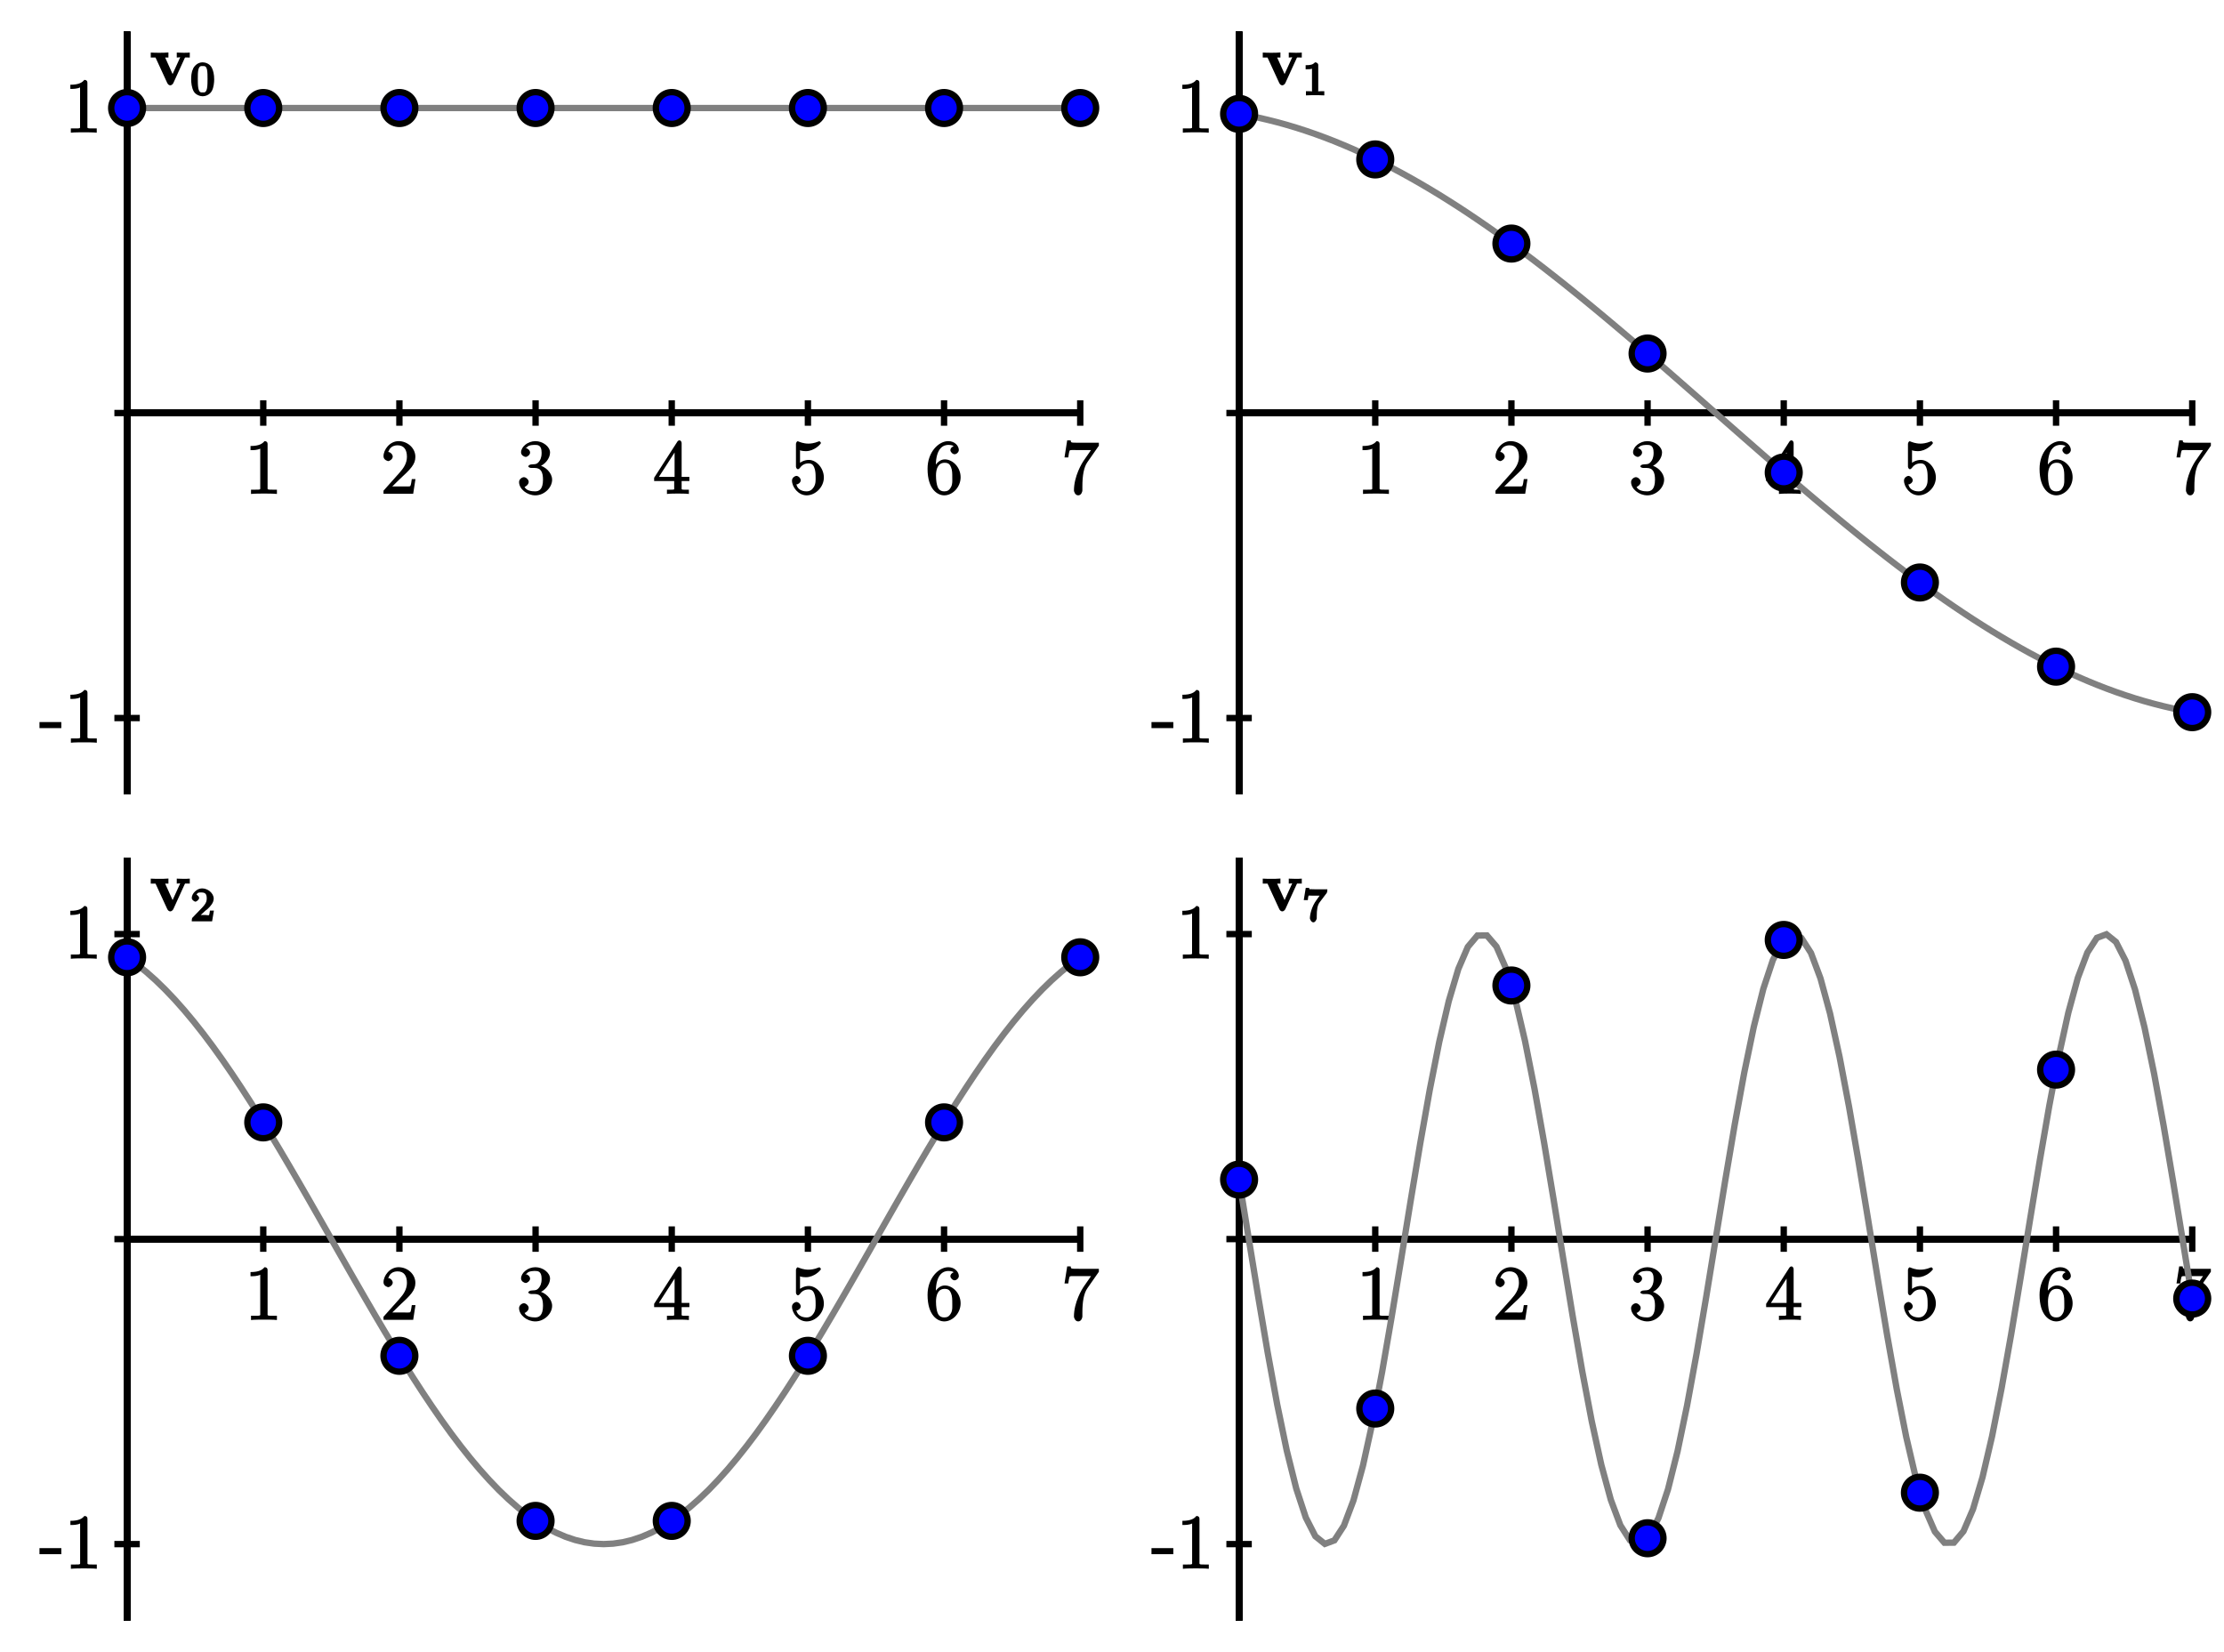 <?xml version="1.0" encoding="UTF-8"?>
<svg xmlns="http://www.w3.org/2000/svg" xmlns:xlink="http://www.w3.org/1999/xlink" width="350pt" height="260pt" viewBox="0 0 350 260" version="1.1">
<defs>
<g>
<symbol overflow="visible" id="glyph0-0">
<path style="stroke:none;" d=""/>
</symbol>
<symbol overflow="visible" id="glyph0-1">
<path style="stroke:none;" d="M 3.609 -7.844 C 3.609 -8.109 3.453 -8.281 3.125 -8.281 C 2.812 -7.906 2.328 -7.516 0.922 -7.516 L 0.922 -6.859 C 1.375 -6.859 1.969 -6.859 2.453 -7.094 L 2.453 -1.062 C 2.453 -0.641 2.594 -0.641 1.531 -0.641 L 1 -0.641 L 1 0.031 C 1.484 -0.031 2.656 -0.031 3.047 -0.031 C 3.438 -0.031 4.594 -0.031 5.078 0.031 L 5.078 -0.641 L 4.547 -0.641 C 3.484 -0.641 3.609 -0.641 3.609 -1.062 Z M 3.609 -7.844 "/>
</symbol>
<symbol overflow="visible" id="glyph0-2">
<path style="stroke:none;" d="M 5.281 -2.312 L 4.875 -2.312 C 4.812 -1.953 4.766 -1.406 4.641 -1.219 C 4.562 -1.109 4 -1.156 3.641 -1.156 L 1.422 -1.156 L 1.531 -0.891 C 1.844 -1.156 2.578 -1.938 2.891 -2.219 C 4.719 -3.906 5.438 -4.625 5.438 -5.812 C 5.438 -7.203 4.188 -8.281 2.797 -8.281 C 1.406 -8.281 0.422 -6.938 0.422 -5.906 C 0.422 -5.297 1.109 -5.141 1.156 -5.141 C 1.406 -5.141 1.875 -5.469 1.875 -5.859 C 1.875 -6.188 1.484 -6.578 1.156 -6.578 C 1.047 -6.578 1.016 -6.578 1.219 -6.641 C 1.375 -7.219 1.859 -7.625 2.641 -7.625 C 3.656 -7.625 4.109 -6.922 4.109 -5.812 C 4.109 -4.797 3.578 -4.016 2.891 -3.25 L 0.422 -0.484 L 0.422 0 L 5.094 0 L 5.453 -2.312 Z M 5.281 -2.312 "/>
</symbol>
<symbol overflow="visible" id="glyph0-3">
<path style="stroke:none;" d="M 2.203 -4.609 C 2 -4.594 1.781 -4.422 1.781 -4.312 C 1.781 -4.203 2.016 -4.062 2.234 -4.062 L 2.781 -4.062 C 3.797 -4.062 4.094 -3.359 4.094 -2.203 C 4.094 -0.641 3.438 -0.375 2.859 -0.375 C 2.281 -0.375 1.453 -0.484 1.188 -1.094 C 1.328 -1.078 1.844 -1.438 1.844 -1.875 C 1.844 -2.219 1.422 -2.609 1.094 -2.609 C 0.797 -2.609 0.328 -2.297 0.328 -1.844 C 0.328 -0.766 1.562 0.25 2.891 0.25 C 4.312 0.25 5.531 -0.984 5.531 -2.203 C 5.531 -3.297 4.484 -4.312 3.344 -4.531 L 3.344 -4.219 C 4.375 -4.531 5.203 -5.547 5.203 -6.484 C 5.203 -7.422 4.062 -8.281 2.906 -8.281 C 1.703 -8.281 0.641 -7.391 0.641 -6.516 C 0.641 -6.031 1.188 -5.797 1.375 -5.797 C 1.625 -5.797 2.062 -6.125 2.062 -6.484 C 2.062 -6.859 1.625 -7.188 1.359 -7.188 C 1.281 -7.188 1.266 -7.188 1.531 -7.266 C 1.781 -7.734 2.812 -7.688 2.875 -7.688 C 3.266 -7.688 3.875 -7.656 3.875 -6.484 C 3.875 -6.25 3.891 -5.688 3.547 -5.172 C 3.188 -4.641 2.891 -4.656 2.562 -4.641 Z M 2.203 -4.609 "/>
</symbol>
<symbol overflow="visible" id="glyph0-4">
<path style="stroke:none;" d="M 4.484 -7.953 C 4.484 -8.188 4.328 -8.406 4.156 -8.406 C 4.062 -8.406 3.906 -8.359 3.812 -8.203 L 0.156 -2.516 L 0.156 -2 L 3.312 -2 L 3.312 -1.062 C 3.312 -0.609 3.453 -0.641 2.578 -0.641 L 2.172 -0.641 L 2.172 0.031 C 2.609 -0.031 3.562 -0.031 3.906 -0.031 C 4.234 -0.031 5.203 -0.031 5.625 0.031 L 5.625 -0.641 L 5.234 -0.641 C 4.375 -0.641 4.484 -0.609 4.484 -1.062 L 4.484 -2 L 5.703 -2 L 5.703 -2.656 L 4.484 -2.656 Z M 3.375 -7.016 L 3.375 -2.656 L 0.906 -2.656 L 3.641 -6.906 Z M 3.375 -7.016 "/>
</symbol>
<symbol overflow="visible" id="glyph0-5">
<path style="stroke:none;" d="M 1.531 -6.875 C 2.047 -6.703 2.469 -6.703 2.609 -6.703 C 3.953 -6.703 4.984 -7.844 4.984 -8 C 4.984 -8.047 4.797 -8.266 4.734 -8.266 C 4.703 -8.266 4.688 -8.266 4.578 -8.219 C 3.906 -7.938 3.328 -7.891 3.016 -7.891 C 2.219 -7.891 1.656 -8.141 1.422 -8.234 C 1.344 -8.266 1.312 -8.266 1.312 -8.266 C 1.219 -8.266 1.047 -8.047 1.047 -7.844 L 1.047 -4.281 C 1.047 -4.062 1.219 -3.859 1.359 -3.859 C 1.422 -3.859 1.531 -3.906 1.656 -4.047 C 1.984 -4.531 2.453 -4.781 3.047 -4.781 C 3.688 -4.781 3.828 -4.344 3.922 -4.141 C 4.125 -3.672 4.141 -3.078 4.141 -2.625 C 4.141 -2.172 4.188 -1.594 3.859 -1.062 C 3.594 -0.625 3.234 -0.375 2.719 -0.375 C 1.922 -0.375 1.297 -0.75 1.141 -1.391 C 0.984 -1.469 1.062 -1.453 1.109 -1.453 C 1.312 -1.453 1.797 -1.719 1.797 -2.125 C 1.797 -2.453 1.422 -2.812 1.109 -2.812 C 0.906 -2.812 0.422 -2.547 0.422 -2.078 C 0.422 -1.062 1.406 0.25 2.734 0.25 C 4.094 0.25 5.438 -1.031 5.438 -2.562 C 5.438 -3.984 4.312 -5.328 3.062 -5.328 C 2.375 -5.328 1.734 -4.984 1.422 -4.641 L 1.688 -4.531 L 1.688 -6.812 Z M 1.531 -6.875 "/>
</symbol>
<symbol overflow="visible" id="glyph0-6">
<path style="stroke:none;" d="M 1.625 -4.312 C 1.625 -7.359 2.953 -7.688 3.594 -7.688 C 4.031 -7.688 4.344 -7.594 4.406 -7.5 C 4.547 -7.5 3.922 -7.344 3.922 -6.859 C 3.922 -6.594 4.266 -6.219 4.578 -6.219 C 4.891 -6.219 5.25 -6.547 5.25 -6.891 C 5.25 -7.516 4.625 -8.281 3.594 -8.281 C 2.078 -8.281 0.328 -6.578 0.328 -3.938 C 0.328 -0.641 1.938 0.25 2.953 0.25 C 4.266 0.25 5.531 -1.031 5.531 -2.594 C 5.531 -4.188 4.266 -5.406 3.062 -5.406 C 1.984 -5.406 1.422 -4.328 1.312 -4 L 1.625 -4 Z M 2.953 -0.375 C 2.203 -0.375 1.984 -0.891 1.891 -1.141 C 1.781 -1.453 1.656 -2.047 1.656 -2.875 C 1.656 -3.828 1.938 -4.875 3.016 -4.875 C 3.672 -4.875 3.859 -4.578 4.031 -4.156 C 4.219 -3.719 4.219 -3.125 4.219 -2.609 C 4.219 -1.984 4.266 -1.562 4.047 -1.109 C 3.75 -0.531 3.438 -0.375 2.953 -0.375 Z M 2.953 -0.375 "/>
</symbol>
<symbol overflow="visible" id="glyph0-7">
<path style="stroke:none;" d="M 5.859 -7.594 L 5.859 -8.031 L 2.812 -8.031 C 1.359 -8.031 1.484 -8.031 1.422 -8.406 L 0.875 -8.406 L 0.453 -5.719 L 1.047 -5.719 C 1.109 -6.078 1.156 -6.703 1.312 -6.844 C 1.422 -6.906 2.203 -6.875 2.375 -6.875 L 4.625 -6.875 L 3.531 -5.297 C 3.203 -4.844 1.938 -2.766 1.938 -0.5 C 1.938 -0.375 2.109 0.25 2.609 0.25 C 3.109 0.25 3.266 -0.359 3.266 -0.516 L 3.266 -1.109 C 3.266 -2.906 3.5 -4.188 4.062 -4.984 L 5.859 -7.562 Z M 5.859 -7.594 "/>
</symbol>
<symbol overflow="visible" id="glyph0-8">
<path style="stroke:none;" d="M 3.406 -2.406 L 3.406 -3.219 L -0.031 -3.219 L -0.031 -2.266 L 3.406 -2.266 Z M 3.406 -2.406 "/>
</symbol>
<symbol overflow="visible" id="glyph1-0">
<path style="stroke:none;" d=""/>
</symbol>
<symbol overflow="visible" id="glyph1-1">
<path style="stroke:none;" d="M 5.469 -4.234 C 5.547 -4.391 5.469 -4.328 6.266 -4.328 L 6.266 -5.109 C 5.75 -5.078 5.734 -5.078 5.297 -5.078 C 5 -5.078 4.984 -5.078 4.219 -5.109 L 4.219 -4.328 C 4.656 -4.328 4.75 -4.422 4.75 -4.344 C 4.75 -4.344 4.797 -4.438 4.844 -4.547 L 3.562 -1.734 L 2.391 -4.328 L 2.906 -4.328 L 2.906 -5.125 C 2.531 -5.078 1.766 -5.078 1.484 -5.078 C 1.172 -5.078 0.547 -5.078 0.125 -5.109 L 0.125 -4.328 L 0.875 -4.328 L 2.703 -0.359 C 2.797 -0.156 2.953 0.047 3.203 0.047 C 3.375 0.047 3.594 -0.125 3.688 -0.328 Z M 5.469 -4.234 "/>
</symbol>
<symbol overflow="visible" id="glyph2-0">
<path style="stroke:none;" d=""/>
</symbol>
<symbol overflow="visible" id="glyph2-1">
<path style="stroke:none;" d="M 3.719 -2.5 C 3.719 -3.266 3.578 -3.875 3.344 -4.344 C 3.031 -4.969 2.312 -5.188 1.906 -5.188 C 1 -5.188 0.531 -4.453 0.422 -4.25 L 0.375 -4.109 C 0.109 -3.594 0.094 -2.875 0.094 -2.5 C 0.094 -2.031 0.172 -1.156 0.516 -0.578 C 0.844 -0.047 1.531 0.156 1.906 0.156 C 2.25 0.156 3.016 -0.016 3.375 -0.734 C 3.641 -1.25 3.719 -2.031 3.719 -2.5 Z M 1.906 -0.453 C 1.656 -0.453 1.375 -0.375 1.219 -1.125 C 1.141 -1.531 1.141 -2.219 1.141 -2.578 C 1.141 -3.078 1.141 -3.594 1.219 -3.984 C 1.375 -4.719 1.734 -4.594 1.906 -4.594 C 2.156 -4.594 2.453 -4.672 2.594 -4.016 C 2.672 -3.609 2.672 -3.078 2.672 -2.578 C 2.672 -2.156 2.672 -1.516 2.594 -1.109 C 2.438 -0.359 2.141 -0.453 1.906 -0.453 Z M 1.906 -0.453 "/>
</symbol>
<symbol overflow="visible" id="glyph2-2">
<path style="stroke:none;" d="M 2.469 -4.797 C 2.469 -4.984 2.25 -5.188 1.969 -5.188 C 1.609 -4.844 1.375 -4.734 0.484 -4.734 L 0.484 -4.094 C 0.891 -4.094 1.281 -4.094 1.484 -4.188 L 1.484 -0.797 C 1.484 -0.531 1.672 -0.641 0.984 -0.641 L 0.531 -0.641 L 0.531 0.016 C 1.031 -0.016 1.656 -0.016 1.969 -0.016 C 2.297 -0.016 2.922 -0.016 3.422 0.016 L 3.422 -0.641 L 2.969 -0.641 C 2.281 -0.641 2.469 -0.531 2.469 -0.797 Z M 2.469 -4.797 "/>
</symbol>
<symbol overflow="visible" id="glyph2-3">
<path style="stroke:none;" d="M 2.172 -1.531 C 2.281 -1.641 2.578 -1.875 2.703 -1.969 C 3.141 -2.391 3.641 -2.922 3.641 -3.578 C 3.641 -4.438 2.719 -5.188 1.812 -5.188 C 0.953 -5.188 0.188 -4.344 0.188 -3.688 C 0.188 -3.344 0.656 -3.094 0.766 -3.094 C 0.922 -3.094 1.344 -3.406 1.344 -3.672 C 1.344 -4.047 0.781 -4.25 0.969 -4.25 C 1.109 -4.578 1.391 -4.547 1.734 -4.547 C 2.406 -4.547 2.547 -4.188 2.547 -3.578 C 2.547 -2.828 2.078 -2.422 1.234 -1.547 L 0.328 -0.609 C 0.234 -0.531 0.188 -0.375 0.188 0 L 3.391 0 L 3.672 -1.688 L 3.047 -1.688 C 2.984 -1.344 2.984 -1.125 2.906 -0.984 C 2.859 -0.922 2.453 -1 2.344 -1 L 1.062 -1 L 1.203 -0.641 Z M 2.172 -1.531 "/>
</symbol>
<symbol overflow="visible" id="glyph2-4">
<path style="stroke:none;" d="M 3.781 -4.438 C 3.844 -4.531 3.906 -4.688 3.906 -5.047 L 1.875 -5.047 C 1.703 -5.047 1.484 -5.047 1.297 -5.062 C 0.922 -5.094 1.109 -4.953 1.047 -5.266 L 0.5 -5.266 L 0.188 -3.344 L 0.828 -3.344 C 0.859 -3.656 0.875 -4.016 1.016 -4.078 C 0.922 -4.047 1.469 -4.047 1.562 -4.047 L 2.688 -4.047 L 2.219 -3.391 C 1.391 -2.297 1.156 -1.016 1.156 -0.453 C 1.156 -0.375 1.359 0.156 1.703 0.156 C 2.031 0.156 2.234 -0.375 2.234 -0.469 L 2.234 -0.812 C 2.234 -1.844 2.344 -2.547 2.703 -3.016 Z M 3.781 -4.438 "/>
</symbol>
</g>
</defs>
<g id="surface1">
<path style="fill:none;stroke-width:10;stroke-linecap:butt;stroke-linejoin:miter;stroke:rgb(0%,0%,0%);stroke-opacity:1;stroke-miterlimit:10;" d="M 200 1950 L 1700 1950 M 200 1350 L 200 2550 " transform="matrix(0.1,0,0,-0.1,0,260)"/>
<path style="fill:none;stroke-width:10;stroke-linecap:butt;stroke-linejoin:miter;stroke:rgb(0%,0%,0%);stroke-opacity:1;stroke-miterlimit:10;" d="M 200 1950 L 1700 1950 M 200 1350 L 200 2550 M 200 1930 L 200 1970 " transform="matrix(0.1,0,0,-0.1,0,260)"/>
<path style="fill:none;stroke-width:10;stroke-linecap:butt;stroke-linejoin:miter;stroke:rgb(0%,0%,0%);stroke-opacity:1;stroke-miterlimit:10;" d="M 200 1950 L 1700 1950 M 200 1350 L 200 2550 M 414.297 1930 L 414.297 1970 " transform="matrix(0.1,0,0,-0.1,0,260)"/>
<path style="fill:none;stroke-width:10;stroke-linecap:butt;stroke-linejoin:miter;stroke:rgb(0%,0%,0%);stroke-opacity:1;stroke-miterlimit:10;" d="M 200 1950 L 1700 1950 M 200 1350 L 200 2550 M 628.555 1930 L 628.555 1970 " transform="matrix(0.1,0,0,-0.1,0,260)"/>
<path style="fill:none;stroke-width:10;stroke-linecap:butt;stroke-linejoin:miter;stroke:rgb(0%,0%,0%);stroke-opacity:1;stroke-miterlimit:10;" d="M 200 1950 L 1700 1950 M 200 1350 L 200 2550 M 842.852 1930 L 842.852 1970 " transform="matrix(0.1,0,0,-0.1,0,260)"/>
<path style="fill:none;stroke-width:10;stroke-linecap:butt;stroke-linejoin:miter;stroke:rgb(0%,0%,0%);stroke-opacity:1;stroke-miterlimit:10;" d="M 200 1950 L 1700 1950 M 200 1350 L 200 2550 M 1057.148 1930 L 1057.148 1970 " transform="matrix(0.1,0,0,-0.1,0,260)"/>
<path style="fill:none;stroke-width:10;stroke-linecap:butt;stroke-linejoin:miter;stroke:rgb(0%,0%,0%);stroke-opacity:1;stroke-miterlimit:10;" d="M 200 1950 L 1700 1950 M 200 1350 L 200 2550 M 1271.445 1930 L 1271.445 1970 " transform="matrix(0.1,0,0,-0.1,0,260)"/>
<path style="fill:none;stroke-width:10;stroke-linecap:butt;stroke-linejoin:miter;stroke:rgb(0%,0%,0%);stroke-opacity:1;stroke-miterlimit:10;" d="M 200 1950 L 1700 1950 M 200 1350 L 200 2550 M 1485.703 1930 L 1485.703 1970 " transform="matrix(0.1,0,0,-0.1,0,260)"/>
<path style="fill:none;stroke-width:10;stroke-linecap:butt;stroke-linejoin:miter;stroke:rgb(0%,0%,0%);stroke-opacity:1;stroke-miterlimit:10;" d="M 200 1950 L 1700 1950 M 200 1350 L 200 2550 M 1700 1930 L 1700 1970 " transform="matrix(0.1,0,0,-0.1,0,260)"/>
<path style="fill:none;stroke-width:10;stroke-linecap:butt;stroke-linejoin:miter;stroke:rgb(0%,0%,0%);stroke-opacity:1;stroke-miterlimit:10;" d="M 200 1950 L 1700 1950 M 200 1350 L 200 2550 M 180 1470 L 220 1470 " transform="matrix(0.1,0,0,-0.1,0,260)"/>
<path style="fill:none;stroke-width:10;stroke-linecap:butt;stroke-linejoin:miter;stroke:rgb(0%,0%,0%);stroke-opacity:1;stroke-miterlimit:10;" d="M 200 1950 L 1700 1950 M 200 1350 L 200 2550 M 180 1950 L 220 1950 " transform="matrix(0.1,0,0,-0.1,0,260)"/>
<path style="fill:none;stroke-width:10;stroke-linecap:butt;stroke-linejoin:miter;stroke:rgb(0%,0%,0%);stroke-opacity:1;stroke-miterlimit:10;" d="M 200 1950 L 1700 1950 M 200 1350 L 200 2550 M 180 2430 L 220 2430 " transform="matrix(0.1,0,0,-0.1,0,260)"/>
<g style="fill:rgb(0%,0%,0%);fill-opacity:1;">
  <use xlink:href="#glyph0-1" x="38.502" y="77.704"/>
</g>
<g style="fill:rgb(0%,0%,0%);fill-opacity:1;">
  <use xlink:href="#glyph0-2" x="59.931" y="77.704"/>
</g>
<g style="fill:rgb(0%,0%,0%);fill-opacity:1;">
  <use xlink:href="#glyph0-3" x="81.359" y="77.704"/>
</g>
<g style="fill:rgb(0%,0%,0%);fill-opacity:1;">
  <use xlink:href="#glyph0-4" x="102.788" y="77.704"/>
</g>
<g style="fill:rgb(0%,0%,0%);fill-opacity:1;">
  <use xlink:href="#glyph0-5" x="124.216" y="77.704"/>
</g>
<g style="fill:rgb(0%,0%,0%);fill-opacity:1;">
  <use xlink:href="#glyph0-6" x="145.645" y="77.704"/>
</g>
<g style="fill:rgb(0%,0%,0%);fill-opacity:1;">
  <use xlink:href="#glyph0-7" x="167.073" y="77.704"/>
</g>
<g style="fill:rgb(0%,0%,0%);fill-opacity:1;">
  <use xlink:href="#glyph0-8" x="6.245" y="116.852"/>
  <use xlink:href="#glyph0-1" x="10.157" y="116.852"/>
</g>
<g style="fill:rgb(0%,0%,0%);fill-opacity:1;">
  <use xlink:href="#glyph0-1" x="10.147" y="20.852"/>
</g>
<path style="fill:none;stroke-width:10;stroke-linecap:butt;stroke-linejoin:miter;stroke:rgb(50%,50%,50%);stroke-opacity:1;stroke-miterlimit:10;" d="M 200 2430 L 1700 2430 " transform="matrix(0.1,0,0,-0.1,0,260)"/>
<path style=" stroke:none;fill-rule:nonzero;fill:rgb(0%,0%,100%);fill-opacity:1;" d="M 22.5 17 C 22.5 15.617 21.383 14.5 20 14.5 C 18.617 14.5 17.5 15.617 17.5 17 C 17.5 18.383 18.617 19.5 20 19.5 C 21.383 19.5 22.5 18.383 22.5 17 "/>
<path style="fill:none;stroke-width:10;stroke-linecap:butt;stroke-linejoin:miter;stroke:rgb(0%,0%,0%);stroke-opacity:1;stroke-miterlimit:10;" d="M 225 2430 C 225 2443.828 213.828 2455 200 2455 C 186.172 2455 175 2443.828 175 2430 C 175 2416.172 186.172 2405 200 2405 C 213.828 2405 225 2416.172 225 2430 Z M 225 2430 " transform="matrix(0.1,0,0,-0.1,0,260)"/>
<path style=" stroke:none;fill-rule:nonzero;fill:rgb(0%,0%,100%);fill-opacity:1;" d="M 43.93 17 C 43.93 15.617 42.809 14.5 41.43 14.5 C 40.047 14.5 38.93 15.617 38.93 17 C 38.93 18.383 40.047 19.5 41.43 19.5 C 42.809 19.5 43.93 18.383 43.93 17 "/>
<path style="fill:none;stroke-width:10;stroke-linecap:butt;stroke-linejoin:miter;stroke:rgb(0%,0%,0%);stroke-opacity:1;stroke-miterlimit:10;" d="M 439.297 2430 C 439.297 2443.828 428.086 2455 414.297 2455 C 400.469 2455 389.297 2443.828 389.297 2430 C 389.297 2416.172 400.469 2405 414.297 2405 C 428.086 2405 439.297 2416.172 439.297 2430 Z M 439.297 2430 " transform="matrix(0.1,0,0,-0.1,0,260)"/>
<path style=" stroke:none;fill-rule:nonzero;fill:rgb(0%,0%,100%);fill-opacity:1;" d="M 65.355 17 C 65.355 15.617 64.238 14.5 62.855 14.5 C 61.477 14.5 60.355 15.617 60.355 17 C 60.355 18.383 61.477 19.5 62.855 19.5 C 64.238 19.5 65.355 18.383 65.355 17 "/>
<path style="fill:none;stroke-width:10;stroke-linecap:butt;stroke-linejoin:miter;stroke:rgb(0%,0%,0%);stroke-opacity:1;stroke-miterlimit:10;" d="M 653.555 2430 C 653.555 2443.828 642.383 2455 628.555 2455 C 614.766 2455 603.555 2443.828 603.555 2430 C 603.555 2416.172 614.766 2405 628.555 2405 C 642.383 2405 653.555 2416.172 653.555 2430 Z M 653.555 2430 " transform="matrix(0.1,0,0,-0.1,0,260)"/>
<path style=" stroke:none;fill-rule:nonzero;fill:rgb(0%,0%,100%);fill-opacity:1;" d="M 86.785 17 C 86.785 15.617 85.668 14.5 84.285 14.5 C 82.906 14.5 81.785 15.617 81.785 17 C 81.785 18.383 82.906 19.5 84.285 19.5 C 85.668 19.5 86.785 18.383 86.785 17 "/>
<path style="fill:none;stroke-width:10;stroke-linecap:butt;stroke-linejoin:miter;stroke:rgb(0%,0%,0%);stroke-opacity:1;stroke-miterlimit:10;" d="M 867.852 2430 C 867.852 2443.828 856.68 2455 842.852 2455 C 829.062 2455 817.852 2443.828 817.852 2430 C 817.852 2416.172 829.062 2405 842.852 2405 C 856.68 2405 867.852 2416.172 867.852 2430 Z M 867.852 2430 " transform="matrix(0.1,0,0,-0.1,0,260)"/>
<path style=" stroke:none;fill-rule:nonzero;fill:rgb(0%,0%,100%);fill-opacity:1;" d="M 108.215 17 C 108.215 15.617 107.094 14.5 105.715 14.5 C 104.336 14.5 103.215 15.617 103.215 17 C 103.215 18.383 104.336 19.5 105.715 19.5 C 107.094 19.5 108.215 18.383 108.215 17 "/>
<path style="fill:none;stroke-width:10;stroke-linecap:butt;stroke-linejoin:miter;stroke:rgb(0%,0%,0%);stroke-opacity:1;stroke-miterlimit:10;" d="M 1082.148 2430 C 1082.148 2443.828 1070.938 2455 1057.148 2455 C 1043.359 2455 1032.148 2443.828 1032.148 2430 C 1032.148 2416.172 1043.359 2405 1057.148 2405 C 1070.938 2405 1082.148 2416.172 1082.148 2430 Z M 1082.148 2430 " transform="matrix(0.1,0,0,-0.1,0,260)"/>
<path style=" stroke:none;fill-rule:nonzero;fill:rgb(0%,0%,100%);fill-opacity:1;" d="M 129.645 17 C 129.645 15.617 128.523 14.5 127.145 14.5 C 125.762 14.5 124.645 15.617 124.645 17 C 124.645 18.383 125.762 19.5 127.145 19.5 C 128.523 19.5 129.645 18.383 129.645 17 "/>
<path style="fill:none;stroke-width:10;stroke-linecap:butt;stroke-linejoin:miter;stroke:rgb(0%,0%,0%);stroke-opacity:1;stroke-miterlimit:10;" d="M 1296.445 2430 C 1296.445 2443.828 1285.234 2455 1271.445 2455 C 1257.617 2455 1246.445 2443.828 1246.445 2430 C 1246.445 2416.172 1257.617 2405 1271.445 2405 C 1285.234 2405 1296.445 2416.172 1296.445 2430 Z M 1296.445 2430 " transform="matrix(0.1,0,0,-0.1,0,260)"/>
<path style=" stroke:none;fill-rule:nonzero;fill:rgb(0%,0%,100%);fill-opacity:1;" d="M 151.07 17 C 151.07 15.617 149.953 14.5 148.57 14.5 C 147.191 14.5 146.07 15.617 146.07 17 C 146.07 18.383 147.191 19.5 148.57 19.5 C 149.953 19.5 151.07 18.383 151.07 17 "/>
<path style="fill:none;stroke-width:10;stroke-linecap:butt;stroke-linejoin:miter;stroke:rgb(0%,0%,0%);stroke-opacity:1;stroke-miterlimit:10;" d="M 1510.703 2430 C 1510.703 2443.828 1499.531 2455 1485.703 2455 C 1471.914 2455 1460.703 2443.828 1460.703 2430 C 1460.703 2416.172 1471.914 2405 1485.703 2405 C 1499.531 2405 1510.703 2416.172 1510.703 2430 Z M 1510.703 2430 " transform="matrix(0.1,0,0,-0.1,0,260)"/>
<path style=" stroke:none;fill-rule:nonzero;fill:rgb(0%,0%,100%);fill-opacity:1;" d="M 172.5 17 C 172.5 15.617 171.383 14.5 170 14.5 C 168.617 14.5 167.5 15.617 167.5 17 C 167.5 18.383 168.617 19.5 170 19.5 C 171.383 19.5 172.5 18.383 172.5 17 "/>
<path style="fill:none;stroke-width:10;stroke-linecap:butt;stroke-linejoin:miter;stroke:rgb(0%,0%,0%);stroke-opacity:1;stroke-miterlimit:10;" d="M 1725 2430 C 1725 2443.828 1713.828 2455 1700 2455 C 1686.172 2455 1675 2443.828 1675 2430 C 1675 2416.172 1686.172 2405 1700 2405 C 1713.828 2405 1725 2416.172 1725 2430 Z M 1725 2430 " transform="matrix(0.1,0,0,-0.1,0,260)"/>
<g style="fill:rgb(0%,0%,0%);fill-opacity:1;">
  <use xlink:href="#glyph1-1" x="23.6" y="13.382"/>
</g>
<g style="fill:rgb(0%,0%,0%);fill-opacity:1;">
  <use xlink:href="#glyph2-1" x="29.989" y="14.996"/>
</g>
<path style="fill:none;stroke-width:10;stroke-linecap:butt;stroke-linejoin:miter;stroke:rgb(0%,0%,0%);stroke-opacity:1;stroke-miterlimit:10;" d="M 1950 1950 L 3450 1950 M 1950 1350 L 1950 2550 " transform="matrix(0.1,0,0,-0.1,0,260)"/>
<path style="fill:none;stroke-width:10;stroke-linecap:butt;stroke-linejoin:miter;stroke:rgb(0%,0%,0%);stroke-opacity:1;stroke-miterlimit:10;" d="M 1950 1950 L 3450 1950 M 1950 1350 L 1950 2550 M 1950 1930 L 1950 1970 " transform="matrix(0.1,0,0,-0.1,0,260)"/>
<path style="fill:none;stroke-width:10;stroke-linecap:butt;stroke-linejoin:miter;stroke:rgb(0%,0%,0%);stroke-opacity:1;stroke-miterlimit:10;" d="M 1950 1950 L 3450 1950 M 1950 1350 L 1950 2550 M 2164.297 1930 L 2164.297 1970 " transform="matrix(0.1,0,0,-0.1,0,260)"/>
<path style="fill:none;stroke-width:10;stroke-linecap:butt;stroke-linejoin:miter;stroke:rgb(0%,0%,0%);stroke-opacity:1;stroke-miterlimit:10;" d="M 1950 1950 L 3450 1950 M 1950 1350 L 1950 2550 M 2378.555 1930 L 2378.555 1970 " transform="matrix(0.1,0,0,-0.1,0,260)"/>
<path style="fill:none;stroke-width:10;stroke-linecap:butt;stroke-linejoin:miter;stroke:rgb(0%,0%,0%);stroke-opacity:1;stroke-miterlimit:10;" d="M 1950 1950 L 3450 1950 M 1950 1350 L 1950 2550 M 2592.852 1930 L 2592.852 1970 " transform="matrix(0.1,0,0,-0.1,0,260)"/>
<path style="fill:none;stroke-width:10;stroke-linecap:butt;stroke-linejoin:miter;stroke:rgb(0%,0%,0%);stroke-opacity:1;stroke-miterlimit:10;" d="M 1950 1950 L 3450 1950 M 1950 1350 L 1950 2550 M 2807.148 1930 L 2807.148 1970 " transform="matrix(0.1,0,0,-0.1,0,260)"/>
<path style="fill:none;stroke-width:10;stroke-linecap:butt;stroke-linejoin:miter;stroke:rgb(0%,0%,0%);stroke-opacity:1;stroke-miterlimit:10;" d="M 1950 1950 L 3450 1950 M 1950 1350 L 1950 2550 M 3021.445 1930 L 3021.445 1970 " transform="matrix(0.1,0,0,-0.1,0,260)"/>
<path style="fill:none;stroke-width:10;stroke-linecap:butt;stroke-linejoin:miter;stroke:rgb(0%,0%,0%);stroke-opacity:1;stroke-miterlimit:10;" d="M 1950 1950 L 3450 1950 M 1950 1350 L 1950 2550 M 3235.703 1930 L 3235.703 1970 " transform="matrix(0.1,0,0,-0.1,0,260)"/>
<path style="fill:none;stroke-width:10;stroke-linecap:butt;stroke-linejoin:miter;stroke:rgb(0%,0%,0%);stroke-opacity:1;stroke-miterlimit:10;" d="M 1950 1950 L 3450 1950 M 1950 1350 L 1950 2550 M 3450 1930 L 3450 1970 " transform="matrix(0.1,0,0,-0.1,0,260)"/>
<path style="fill:none;stroke-width:10;stroke-linecap:butt;stroke-linejoin:miter;stroke:rgb(0%,0%,0%);stroke-opacity:1;stroke-miterlimit:10;" d="M 1950 1950 L 3450 1950 M 1950 1350 L 1950 2550 M 1930 1470 L 1970 1470 " transform="matrix(0.1,0,0,-0.1,0,260)"/>
<path style="fill:none;stroke-width:10;stroke-linecap:butt;stroke-linejoin:miter;stroke:rgb(0%,0%,0%);stroke-opacity:1;stroke-miterlimit:10;" d="M 1950 1950 L 3450 1950 M 1950 1350 L 1950 2550 M 1930 1950 L 1970 1950 " transform="matrix(0.1,0,0,-0.1,0,260)"/>
<path style="fill:none;stroke-width:10;stroke-linecap:butt;stroke-linejoin:miter;stroke:rgb(0%,0%,0%);stroke-opacity:1;stroke-miterlimit:10;" d="M 1950 1950 L 3450 1950 M 1950 1350 L 1950 2550 M 1930 2430 L 1970 2430 " transform="matrix(0.1,0,0,-0.1,0,260)"/>
<g style="fill:rgb(0%,0%,0%);fill-opacity:1;">
  <use xlink:href="#glyph0-1" x="213.502" y="77.704"/>
</g>
<g style="fill:rgb(0%,0%,0%);fill-opacity:1;">
  <use xlink:href="#glyph0-2" x="234.931" y="77.704"/>
</g>
<g style="fill:rgb(0%,0%,0%);fill-opacity:1;">
  <use xlink:href="#glyph0-3" x="256.359" y="77.704"/>
</g>
<g style="fill:rgb(0%,0%,0%);fill-opacity:1;">
  <use xlink:href="#glyph0-4" x="277.788" y="77.704"/>
</g>
<g style="fill:rgb(0%,0%,0%);fill-opacity:1;">
  <use xlink:href="#glyph0-5" x="299.216" y="77.704"/>
</g>
<g style="fill:rgb(0%,0%,0%);fill-opacity:1;">
  <use xlink:href="#glyph0-6" x="320.645" y="77.704"/>
</g>
<g style="fill:rgb(0%,0%,0%);fill-opacity:1;">
  <use xlink:href="#glyph0-7" x="342.073" y="77.704"/>
</g>
<g style="fill:rgb(0%,0%,0%);fill-opacity:1;">
  <use xlink:href="#glyph0-8" x="181.245" y="116.852"/>
  <use xlink:href="#glyph0-1" x="185.157" y="116.852"/>
</g>
<g style="fill:rgb(0%,0%,0%);fill-opacity:1;">
  <use xlink:href="#glyph0-1" x="185.147" y="20.852"/>
</g>
<path style="fill:none;stroke-width:10;stroke-linecap:butt;stroke-linejoin:miter;stroke:rgb(50%,50%,50%);stroke-opacity:1;stroke-miterlimit:10;" d="M 1950 2420.781 L 1965 2418.008 L 1980 2414.922 L 1995 2411.445 L 2010 2407.656 L 2025 2403.516 L 2040 2399.023 L 2055 2394.18 L 2070 2389.023 L 2085 2383.516 L 2100 2377.695 L 2115 2371.523 L 2130 2365.078 L 2145 2358.281 L 2160 2351.172 L 2175 2343.789 L 2190 2336.094 L 2205 2328.125 L 2220 2319.844 L 2235 2311.289 L 2250 2302.461 L 2265 2293.398 L 2280 2284.023 L 2295 2274.453 L 2310 2264.609 L 2325 2254.492 L 2340 2244.219 L 2355 2233.672 L 2370 2222.891 L 2385 2211.953 L 2400 2200.781 L 2415 2189.453 L 2430 2177.93 L 2445 2166.211 L 2460 2154.375 L 2475 2142.344 L 2490 2130.195 L 2505 2117.891 L 2520 2105.469 L 2535 2092.93 L 2550 2080.273 L 2565 2067.539 L 2580 2054.727 L 2595 2041.797 L 2610 2028.828 L 2625 2015.781 L 2655 1989.531 L 2685 1963.203 L 2715 1936.797 L 2745 1910.469 L 2775 1884.219 L 2790 1871.172 L 2805 1858.203 L 2820 1845.273 L 2835 1832.461 L 2850 1819.727 L 2865 1807.07 L 2880 1794.531 L 2895 1782.109 L 2910 1769.805 L 2925 1757.656 L 2940 1745.625 L 2955 1733.789 L 2970 1722.07 L 2985 1710.547 L 3000 1699.219 L 3015 1688.047 L 3030 1677.109 L 3045 1666.328 L 3060 1655.781 L 3075 1645.508 L 3090 1635.391 L 3105 1625.547 L 3120 1615.977 L 3135 1606.602 L 3150 1597.539 L 3165 1588.711 L 3180 1580.156 L 3195 1571.875 L 3210 1563.906 L 3225 1556.211 L 3240 1548.828 L 3255 1541.719 L 3270 1534.922 L 3285 1528.477 L 3300 1522.305 L 3315 1516.484 L 3330 1510.977 L 3345 1505.82 L 3360 1500.977 L 3375 1496.484 L 3390 1492.344 L 3405 1488.555 L 3420 1485.078 L 3435 1481.992 L 3450 1479.219 " transform="matrix(0.1,0,0,-0.1,0,260)"/>
<path style=" stroke:none;fill-rule:nonzero;fill:rgb(0%,0%,100%);fill-opacity:1;" d="M 197.5 17.922 C 197.5 16.539 196.383 15.422 195 15.422 C 193.617 15.422 192.5 16.539 192.5 17.922 C 192.5 19.305 193.617 20.422 195 20.422 C 196.383 20.422 197.5 19.305 197.5 17.922 "/>
<path style="fill:none;stroke-width:10;stroke-linecap:butt;stroke-linejoin:miter;stroke:rgb(0%,0%,0%);stroke-opacity:1;stroke-miterlimit:10;" d="M 1975 2420.781 C 1975 2434.609 1963.828 2445.781 1950 2445.781 C 1936.172 2445.781 1925 2434.609 1925 2420.781 C 1925 2406.953 1936.172 2395.781 1950 2395.781 C 1963.828 2395.781 1975 2406.953 1975 2420.781 Z M 1975 2420.781 " transform="matrix(0.1,0,0,-0.1,0,260)"/>
<path style=" stroke:none;fill-rule:nonzero;fill:rgb(0%,0%,100%);fill-opacity:1;" d="M 218.93 25.09 C 218.93 23.711 217.809 22.59 216.43 22.59 C 215.047 22.59 213.93 23.711 213.93 25.09 C 213.93 26.469 215.047 27.59 216.43 27.59 C 217.809 27.59 218.93 26.469 218.93 25.09 "/>
<path style="fill:none;stroke-width:10;stroke-linecap:butt;stroke-linejoin:miter;stroke:rgb(0%,0%,0%);stroke-opacity:1;stroke-miterlimit:10;" d="M 2189.297 2349.102 C 2189.297 2362.891 2178.086 2374.102 2164.297 2374.102 C 2150.469 2374.102 2139.297 2362.891 2139.297 2349.102 C 2139.297 2335.312 2150.469 2324.102 2164.297 2324.102 C 2178.086 2324.102 2189.297 2335.312 2189.297 2349.102 Z M 2189.297 2349.102 " transform="matrix(0.1,0,0,-0.1,0,260)"/>
<path style=" stroke:none;fill-rule:nonzero;fill:rgb(0%,0%,100%);fill-opacity:1;" d="M 240.355 38.332 C 240.355 36.953 239.238 35.832 237.855 35.832 C 236.477 35.832 235.355 36.953 235.355 38.332 C 235.355 39.715 236.477 40.832 237.855 40.832 C 239.238 40.832 240.355 39.715 240.355 38.332 "/>
<path style="fill:none;stroke-width:10;stroke-linecap:butt;stroke-linejoin:miter;stroke:rgb(0%,0%,0%);stroke-opacity:1;stroke-miterlimit:10;" d="M 2403.555 2216.68 C 2403.555 2230.469 2392.383 2241.68 2378.555 2241.68 C 2364.766 2241.68 2353.555 2230.469 2353.555 2216.68 C 2353.555 2202.852 2364.766 2191.68 2378.555 2191.68 C 2392.383 2191.68 2403.555 2202.852 2403.555 2216.68 Z M 2403.555 2216.68 " transform="matrix(0.1,0,0,-0.1,0,260)"/>
<path style=" stroke:none;fill-rule:nonzero;fill:rgb(0%,0%,100%);fill-opacity:1;" d="M 261.785 55.637 C 261.785 54.254 260.664 53.137 259.285 53.137 C 257.906 53.137 256.785 54.254 256.785 55.637 C 256.785 57.016 257.906 58.137 259.285 58.137 C 260.664 58.137 261.785 57.016 261.785 55.637 "/>
<path style="fill:none;stroke-width:10;stroke-linecap:butt;stroke-linejoin:miter;stroke:rgb(0%,0%,0%);stroke-opacity:1;stroke-miterlimit:10;" d="M 2617.852 2043.633 C 2617.852 2057.461 2606.641 2068.633 2592.852 2068.633 C 2579.062 2068.633 2567.852 2057.461 2567.852 2043.633 C 2567.852 2029.844 2579.062 2018.633 2592.852 2018.633 C 2606.641 2018.633 2617.852 2029.844 2617.852 2043.633 Z M 2617.852 2043.633 " transform="matrix(0.1,0,0,-0.1,0,260)"/>
<path style=" stroke:none;fill-rule:nonzero;fill:rgb(0%,0%,100%);fill-opacity:1;" d="M 283.215 74.363 C 283.215 72.984 282.094 71.863 280.715 71.863 C 279.336 71.863 278.215 72.984 278.215 74.363 C 278.215 75.746 279.336 76.863 280.715 76.863 C 282.094 76.863 283.215 75.746 283.215 74.363 "/>
<path style="fill:none;stroke-width:10;stroke-linecap:butt;stroke-linejoin:miter;stroke:rgb(0%,0%,0%);stroke-opacity:1;stroke-miterlimit:10;" d="M 2832.148 1856.367 C 2832.148 1870.156 2820.938 1881.367 2807.148 1881.367 C 2793.359 1881.367 2782.148 1870.156 2782.148 1856.367 C 2782.148 1842.539 2793.359 1831.367 2807.148 1831.367 C 2820.938 1831.367 2832.148 1842.539 2832.148 1856.367 Z M 2832.148 1856.367 " transform="matrix(0.1,0,0,-0.1,0,260)"/>
<path style=" stroke:none;fill-rule:nonzero;fill:rgb(0%,0%,100%);fill-opacity:1;" d="M 304.645 91.668 C 304.645 90.285 303.523 89.168 302.145 89.168 C 300.762 89.168 299.645 90.285 299.645 91.668 C 299.645 93.047 300.762 94.168 302.145 94.168 C 303.523 94.168 304.645 93.047 304.645 91.668 "/>
<path style="fill:none;stroke-width:10;stroke-linecap:butt;stroke-linejoin:miter;stroke:rgb(0%,0%,0%);stroke-opacity:1;stroke-miterlimit:10;" d="M 3046.445 1683.32 C 3046.445 1697.148 3035.234 1708.32 3021.445 1708.32 C 3007.617 1708.32 2996.445 1697.148 2996.445 1683.32 C 2996.445 1669.531 3007.617 1658.32 3021.445 1658.32 C 3035.234 1658.32 3046.445 1669.531 3046.445 1683.32 Z M 3046.445 1683.32 " transform="matrix(0.1,0,0,-0.1,0,260)"/>
<path style=" stroke:none;fill-rule:nonzero;fill:rgb(0%,0%,100%);fill-opacity:1;" d="M 326.07 104.91 C 326.07 103.531 324.953 102.41 323.57 102.41 C 322.191 102.41 321.07 103.531 321.07 104.91 C 321.07 106.289 322.191 107.41 323.57 107.41 C 324.953 107.41 326.07 106.289 326.07 104.91 "/>
<path style="fill:none;stroke-width:10;stroke-linecap:butt;stroke-linejoin:miter;stroke:rgb(0%,0%,0%);stroke-opacity:1;stroke-miterlimit:10;" d="M 3260.703 1550.898 C 3260.703 1564.688 3249.531 1575.898 3235.703 1575.898 C 3221.914 1575.898 3210.703 1564.688 3210.703 1550.898 C 3210.703 1537.109 3221.914 1525.898 3235.703 1525.898 C 3249.531 1525.898 3260.703 1537.109 3260.703 1550.898 Z M 3260.703 1550.898 " transform="matrix(0.1,0,0,-0.1,0,260)"/>
<path style=" stroke:none;fill-rule:nonzero;fill:rgb(0%,0%,100%);fill-opacity:1;" d="M 347.5 112.078 C 347.5 110.695 346.383 109.578 345 109.578 C 343.617 109.578 342.5 110.695 342.5 112.078 C 342.5 113.457 343.617 114.578 345 114.578 C 346.383 114.578 347.5 113.457 347.5 112.078 "/>
<path style="fill:none;stroke-width:10;stroke-linecap:butt;stroke-linejoin:miter;stroke:rgb(0%,0%,0%);stroke-opacity:1;stroke-miterlimit:10;" d="M 3475 1479.219 C 3475 1493.047 3463.828 1504.219 3450 1504.219 C 3436.172 1504.219 3425 1493.047 3425 1479.219 C 3425 1465.43 3436.172 1454.219 3450 1454.219 C 3463.828 1454.219 3475 1465.43 3475 1479.219 Z M 3475 1479.219 " transform="matrix(0.1,0,0,-0.1,0,260)"/>
<g style="fill:rgb(0%,0%,0%);fill-opacity:1;">
  <use xlink:href="#glyph1-1" x="198.6" y="13.382"/>
</g>
<g style="fill:rgb(0%,0%,0%);fill-opacity:1;">
  <use xlink:href="#glyph2-2" x="204.989" y="14.996"/>
</g>
<path style="fill:none;stroke-width:10;stroke-linecap:butt;stroke-linejoin:miter;stroke:rgb(0%,0%,0%);stroke-opacity:1;stroke-miterlimit:10;" d="M 200 650 L 1700 650 M 200 50 L 200 1250 " transform="matrix(0.1,0,0,-0.1,0,260)"/>
<path style="fill:none;stroke-width:10;stroke-linecap:butt;stroke-linejoin:miter;stroke:rgb(0%,0%,0%);stroke-opacity:1;stroke-miterlimit:10;" d="M 200 650 L 1700 650 M 200 50 L 200 1250 M 200 630 L 200 670 " transform="matrix(0.1,0,0,-0.1,0,260)"/>
<path style="fill:none;stroke-width:10;stroke-linecap:butt;stroke-linejoin:miter;stroke:rgb(0%,0%,0%);stroke-opacity:1;stroke-miterlimit:10;" d="M 200 650 L 1700 650 M 200 50 L 200 1250 M 414.297 630 L 414.297 670 " transform="matrix(0.1,0,0,-0.1,0,260)"/>
<path style="fill:none;stroke-width:10;stroke-linecap:butt;stroke-linejoin:miter;stroke:rgb(0%,0%,0%);stroke-opacity:1;stroke-miterlimit:10;" d="M 200 650 L 1700 650 M 200 50 L 200 1250 M 628.555 630 L 628.555 670 " transform="matrix(0.1,0,0,-0.1,0,260)"/>
<path style="fill:none;stroke-width:10;stroke-linecap:butt;stroke-linejoin:miter;stroke:rgb(0%,0%,0%);stroke-opacity:1;stroke-miterlimit:10;" d="M 200 650 L 1700 650 M 200 50 L 200 1250 M 842.852 630 L 842.852 670 " transform="matrix(0.1,0,0,-0.1,0,260)"/>
<path style="fill:none;stroke-width:10;stroke-linecap:butt;stroke-linejoin:miter;stroke:rgb(0%,0%,0%);stroke-opacity:1;stroke-miterlimit:10;" d="M 200 650 L 1700 650 M 200 50 L 200 1250 M 1057.148 630 L 1057.148 670 " transform="matrix(0.1,0,0,-0.1,0,260)"/>
<path style="fill:none;stroke-width:10;stroke-linecap:butt;stroke-linejoin:miter;stroke:rgb(0%,0%,0%);stroke-opacity:1;stroke-miterlimit:10;" d="M 200 650 L 1700 650 M 200 50 L 200 1250 M 1271.445 630 L 1271.445 670 " transform="matrix(0.1,0,0,-0.1,0,260)"/>
<path style="fill:none;stroke-width:10;stroke-linecap:butt;stroke-linejoin:miter;stroke:rgb(0%,0%,0%);stroke-opacity:1;stroke-miterlimit:10;" d="M 200 650 L 1700 650 M 200 50 L 200 1250 M 1485.703 630 L 1485.703 670 " transform="matrix(0.1,0,0,-0.1,0,260)"/>
<path style="fill:none;stroke-width:10;stroke-linecap:butt;stroke-linejoin:miter;stroke:rgb(0%,0%,0%);stroke-opacity:1;stroke-miterlimit:10;" d="M 200 650 L 1700 650 M 200 50 L 200 1250 M 1700 630 L 1700 670 " transform="matrix(0.1,0,0,-0.1,0,260)"/>
<path style="fill:none;stroke-width:10;stroke-linecap:butt;stroke-linejoin:miter;stroke:rgb(0%,0%,0%);stroke-opacity:1;stroke-miterlimit:10;" d="M 200 650 L 1700 650 M 200 50 L 200 1250 M 180 170 L 220 170 " transform="matrix(0.1,0,0,-0.1,0,260)"/>
<path style="fill:none;stroke-width:10;stroke-linecap:butt;stroke-linejoin:miter;stroke:rgb(0%,0%,0%);stroke-opacity:1;stroke-miterlimit:10;" d="M 200 650 L 1700 650 M 200 50 L 200 1250 M 180 650 L 220 650 " transform="matrix(0.1,0,0,-0.1,0,260)"/>
<path style="fill:none;stroke-width:10;stroke-linecap:butt;stroke-linejoin:miter;stroke:rgb(0%,0%,0%);stroke-opacity:1;stroke-miterlimit:10;" d="M 200 650 L 1700 650 M 200 50 L 200 1250 M 180 1130 L 220 1130 " transform="matrix(0.1,0,0,-0.1,0,260)"/>
<g style="fill:rgb(0%,0%,0%);fill-opacity:1;">
  <use xlink:href="#glyph0-1" x="38.502" y="207.704"/>
</g>
<g style="fill:rgb(0%,0%,0%);fill-opacity:1;">
  <use xlink:href="#glyph0-2" x="59.931" y="207.704"/>
</g>
<g style="fill:rgb(0%,0%,0%);fill-opacity:1;">
  <use xlink:href="#glyph0-3" x="81.359" y="207.704"/>
</g>
<g style="fill:rgb(0%,0%,0%);fill-opacity:1;">
  <use xlink:href="#glyph0-4" x="102.788" y="207.704"/>
</g>
<g style="fill:rgb(0%,0%,0%);fill-opacity:1;">
  <use xlink:href="#glyph0-5" x="124.216" y="207.704"/>
</g>
<g style="fill:rgb(0%,0%,0%);fill-opacity:1;">
  <use xlink:href="#glyph0-6" x="145.645" y="207.704"/>
</g>
<g style="fill:rgb(0%,0%,0%);fill-opacity:1;">
  <use xlink:href="#glyph0-7" x="167.073" y="207.704"/>
</g>
<g style="fill:rgb(0%,0%,0%);fill-opacity:1;">
  <use xlink:href="#glyph0-8" x="6.245" y="246.852"/>
  <use xlink:href="#glyph0-1" x="10.157" y="246.852"/>
</g>
<g style="fill:rgb(0%,0%,0%);fill-opacity:1;">
  <use xlink:href="#glyph0-1" x="10.147" y="150.852"/>
</g>
<path style="fill:none;stroke-width:10;stroke-linecap:butt;stroke-linejoin:miter;stroke:rgb(50%,50%,50%);stroke-opacity:1;stroke-miterlimit:10;" d="M 200 1093.477 L 215 1082.695 L 230 1070.625 L 245 1057.305 L 260 1042.695 L 275 1026.953 L 290 1010.039 L 305 992.07 L 320 973.047 L 335 953.047 L 350 932.148 L 365 910.352 L 380 887.812 L 395 864.57 L 410 840.625 L 425 816.133 L 440 791.133 L 455 765.703 L 470 739.922 L 485 713.906 L 500 687.656 L 515 661.328 L 530 634.922 L 545 608.594 L 560 582.383 L 575 556.367 L 590 530.625 L 605 505.273 L 620 480.312 L 635 455.898 L 650 432.07 L 665 408.906 L 680 386.484 L 695 364.805 L 710 344.023 L 725 324.18 L 740 305.312 L 755 287.461 L 770 270.742 L 785 255.117 L 800 240.742 L 815 227.578 L 830 215.703 L 845 205.117 L 860 195.898 L 875 188.008 L 890 181.562 L 905 176.523 L 920 172.891 L 935 170.742 L 950 170 L 965 170.742 L 980 172.891 L 995 176.523 L 1010 181.562 L 1025 188.008 L 1040 195.898 L 1055 205.117 L 1070 215.703 L 1085 227.578 L 1100 240.742 L 1115 255.117 L 1130 270.742 L 1145 287.461 L 1160 305.312 L 1175 324.18 L 1190 344.023 L 1205 364.805 L 1220 386.484 L 1235 408.906 L 1250 432.07 L 1265 455.898 L 1280 480.312 L 1295 505.273 L 1310 530.625 L 1325 556.367 L 1340 582.383 L 1355 608.594 L 1370 634.922 L 1385 661.328 L 1400 687.656 L 1415 713.906 L 1430 739.922 L 1445 765.703 L 1460 791.133 L 1475 816.133 L 1490 840.625 L 1505 864.57 L 1520 887.812 L 1535 910.352 L 1550 932.148 L 1565 953.047 L 1580 973.047 L 1595 992.07 L 1610 1010.039 L 1625 1026.953 L 1640 1042.695 L 1655 1057.305 L 1670 1070.625 L 1685 1082.695 L 1700 1093.477 " transform="matrix(0.1,0,0,-0.1,0,260)"/>
<path style=" stroke:none;fill-rule:nonzero;fill:rgb(0%,0%,100%);fill-opacity:1;" d="M 22.5 150.652 C 22.5 149.273 21.383 148.152 20 148.152 C 18.617 148.152 17.5 149.273 17.5 150.652 C 17.5 152.035 18.617 153.152 20 153.152 C 21.383 153.152 22.5 152.035 22.5 150.652 "/>
<path style="fill:none;stroke-width:10;stroke-linecap:butt;stroke-linejoin:miter;stroke:rgb(0%,0%,0%);stroke-opacity:1;stroke-miterlimit:10;" d="M 225 1093.477 C 225 1107.266 213.828 1118.477 200 1118.477 C 186.172 1118.477 175 1107.266 175 1093.477 C 175 1079.648 186.172 1068.477 200 1068.477 C 213.828 1068.477 225 1079.648 225 1093.477 Z M 225 1093.477 " transform="matrix(0.1,0,0,-0.1,0,260)"/>
<path style=" stroke:none;fill-rule:nonzero;fill:rgb(0%,0%,100%);fill-opacity:1;" d="M 43.93 176.633 C 43.93 175.25 42.809 174.133 41.43 174.133 C 40.047 174.133 38.93 175.25 38.93 176.633 C 38.93 178.012 40.047 179.133 41.43 179.133 C 42.809 179.133 43.93 178.012 43.93 176.633 "/>
<path style="fill:none;stroke-width:10;stroke-linecap:butt;stroke-linejoin:miter;stroke:rgb(0%,0%,0%);stroke-opacity:1;stroke-miterlimit:10;" d="M 439.297 833.672 C 439.297 847.5 428.086 858.672 414.297 858.672 C 400.469 858.672 389.297 847.5 389.297 833.672 C 389.297 819.883 400.469 808.672 414.297 808.672 C 428.086 808.672 439.297 819.883 439.297 833.672 Z M 439.297 833.672 " transform="matrix(0.1,0,0,-0.1,0,260)"/>
<path style=" stroke:none;fill-rule:nonzero;fill:rgb(0%,0%,100%);fill-opacity:1;" d="M 65.355 213.367 C 65.355 211.988 64.238 210.867 62.855 210.867 C 61.477 210.867 60.355 211.988 60.355 213.367 C 60.355 214.75 61.477 215.867 62.855 215.867 C 64.238 215.867 65.355 214.75 65.355 213.367 "/>
<path style="fill:none;stroke-width:10;stroke-linecap:butt;stroke-linejoin:miter;stroke:rgb(0%,0%,0%);stroke-opacity:1;stroke-miterlimit:10;" d="M 653.555 466.328 C 653.555 480.117 642.383 491.328 628.555 491.328 C 614.766 491.328 603.555 480.117 603.555 466.328 C 603.555 452.5 614.766 441.328 628.555 441.328 C 642.383 441.328 653.555 452.5 653.555 466.328 Z M 653.555 466.328 " transform="matrix(0.1,0,0,-0.1,0,260)"/>
<path style=" stroke:none;fill-rule:nonzero;fill:rgb(0%,0%,100%);fill-opacity:1;" d="M 86.785 239.348 C 86.785 237.965 85.668 236.848 84.285 236.848 C 82.906 236.848 81.785 237.965 81.785 239.348 C 81.785 240.727 82.906 241.848 84.285 241.848 C 85.668 241.848 86.785 240.727 86.785 239.348 "/>
<path style="fill:none;stroke-width:10;stroke-linecap:butt;stroke-linejoin:miter;stroke:rgb(0%,0%,0%);stroke-opacity:1;stroke-miterlimit:10;" d="M 867.852 206.523 C 867.852 220.352 856.68 231.523 842.852 231.523 C 829.062 231.523 817.852 220.352 817.852 206.523 C 817.852 192.734 829.062 181.523 842.852 181.523 C 856.68 181.523 867.852 192.734 867.852 206.523 Z M 867.852 206.523 " transform="matrix(0.1,0,0,-0.1,0,260)"/>
<path style=" stroke:none;fill-rule:nonzero;fill:rgb(0%,0%,100%);fill-opacity:1;" d="M 108.215 239.348 C 108.215 237.965 107.094 236.848 105.715 236.848 C 104.336 236.848 103.215 237.965 103.215 239.348 C 103.215 240.727 104.336 241.848 105.715 241.848 C 107.094 241.848 108.215 240.727 108.215 239.348 "/>
<path style="fill:none;stroke-width:10;stroke-linecap:butt;stroke-linejoin:miter;stroke:rgb(0%,0%,0%);stroke-opacity:1;stroke-miterlimit:10;" d="M 1082.148 206.523 C 1082.148 220.352 1070.938 231.523 1057.148 231.523 C 1043.359 231.523 1032.148 220.352 1032.148 206.523 C 1032.148 192.734 1043.359 181.523 1057.148 181.523 C 1070.938 181.523 1082.148 192.734 1082.148 206.523 Z M 1082.148 206.523 " transform="matrix(0.1,0,0,-0.1,0,260)"/>
<path style=" stroke:none;fill-rule:nonzero;fill:rgb(0%,0%,100%);fill-opacity:1;" d="M 129.645 213.367 C 129.645 211.988 128.523 210.867 127.145 210.867 C 125.762 210.867 124.645 211.988 124.645 213.367 C 124.645 214.75 125.762 215.867 127.145 215.867 C 128.523 215.867 129.645 214.75 129.645 213.367 "/>
<path style="fill:none;stroke-width:10;stroke-linecap:butt;stroke-linejoin:miter;stroke:rgb(0%,0%,0%);stroke-opacity:1;stroke-miterlimit:10;" d="M 1296.445 466.328 C 1296.445 480.117 1285.234 491.328 1271.445 491.328 C 1257.617 491.328 1246.445 480.117 1246.445 466.328 C 1246.445 452.5 1257.617 441.328 1271.445 441.328 C 1285.234 441.328 1296.445 452.5 1296.445 466.328 Z M 1296.445 466.328 " transform="matrix(0.1,0,0,-0.1,0,260)"/>
<path style=" stroke:none;fill-rule:nonzero;fill:rgb(0%,0%,100%);fill-opacity:1;" d="M 151.07 176.633 C 151.07 175.25 149.953 174.133 148.57 174.133 C 147.191 174.133 146.07 175.25 146.07 176.633 C 146.07 178.012 147.191 179.133 148.57 179.133 C 149.953 179.133 151.07 178.012 151.07 176.633 "/>
<path style="fill:none;stroke-width:10;stroke-linecap:butt;stroke-linejoin:miter;stroke:rgb(0%,0%,0%);stroke-opacity:1;stroke-miterlimit:10;" d="M 1510.703 833.672 C 1510.703 847.5 1499.531 858.672 1485.703 858.672 C 1471.914 858.672 1460.703 847.5 1460.703 833.672 C 1460.703 819.883 1471.914 808.672 1485.703 808.672 C 1499.531 808.672 1510.703 819.883 1510.703 833.672 Z M 1510.703 833.672 " transform="matrix(0.1,0,0,-0.1,0,260)"/>
<path style=" stroke:none;fill-rule:nonzero;fill:rgb(0%,0%,100%);fill-opacity:1;" d="M 172.5 150.652 C 172.5 149.273 171.383 148.152 170 148.152 C 168.617 148.152 167.5 149.273 167.5 150.652 C 167.5 152.035 168.617 153.152 170 153.152 C 171.383 153.152 172.5 152.035 172.5 150.652 "/>
<path style="fill:none;stroke-width:10;stroke-linecap:butt;stroke-linejoin:miter;stroke:rgb(0%,0%,0%);stroke-opacity:1;stroke-miterlimit:10;" d="M 1725 1093.477 C 1725 1107.266 1713.828 1118.477 1700 1118.477 C 1686.172 1118.477 1675 1107.266 1675 1093.477 C 1675 1079.648 1686.172 1068.477 1700 1068.477 C 1713.828 1068.477 1725 1079.648 1725 1093.477 Z M 1725 1093.477 " transform="matrix(0.1,0,0,-0.1,0,260)"/>
<g style="fill:rgb(0%,0%,0%);fill-opacity:1;">
  <use xlink:href="#glyph1-1" x="23.6" y="143.382"/>
</g>
<g style="fill:rgb(0%,0%,0%);fill-opacity:1;">
  <use xlink:href="#glyph2-3" x="29.989" y="144.996"/>
</g>
<path style="fill:none;stroke-width:10;stroke-linecap:butt;stroke-linejoin:miter;stroke:rgb(0%,0%,0%);stroke-opacity:1;stroke-miterlimit:10;" d="M 1950 650 L 3450 650 M 1950 50 L 1950 1250 " transform="matrix(0.1,0,0,-0.1,0,260)"/>
<path style="fill:none;stroke-width:10;stroke-linecap:butt;stroke-linejoin:miter;stroke:rgb(0%,0%,0%);stroke-opacity:1;stroke-miterlimit:10;" d="M 1950 650 L 3450 650 M 1950 50 L 1950 1250 M 1950 630 L 1950 670 " transform="matrix(0.1,0,0,-0.1,0,260)"/>
<path style="fill:none;stroke-width:10;stroke-linecap:butt;stroke-linejoin:miter;stroke:rgb(0%,0%,0%);stroke-opacity:1;stroke-miterlimit:10;" d="M 1950 650 L 3450 650 M 1950 50 L 1950 1250 M 2164.297 630 L 2164.297 670 " transform="matrix(0.1,0,0,-0.1,0,260)"/>
<path style="fill:none;stroke-width:10;stroke-linecap:butt;stroke-linejoin:miter;stroke:rgb(0%,0%,0%);stroke-opacity:1;stroke-miterlimit:10;" d="M 1950 650 L 3450 650 M 1950 50 L 1950 1250 M 2378.555 630 L 2378.555 670 " transform="matrix(0.1,0,0,-0.1,0,260)"/>
<path style="fill:none;stroke-width:10;stroke-linecap:butt;stroke-linejoin:miter;stroke:rgb(0%,0%,0%);stroke-opacity:1;stroke-miterlimit:10;" d="M 1950 650 L 3450 650 M 1950 50 L 1950 1250 M 2592.852 630 L 2592.852 670 " transform="matrix(0.1,0,0,-0.1,0,260)"/>
<path style="fill:none;stroke-width:10;stroke-linecap:butt;stroke-linejoin:miter;stroke:rgb(0%,0%,0%);stroke-opacity:1;stroke-miterlimit:10;" d="M 1950 650 L 3450 650 M 1950 50 L 1950 1250 M 2807.148 630 L 2807.148 670 " transform="matrix(0.1,0,0,-0.1,0,260)"/>
<path style="fill:none;stroke-width:10;stroke-linecap:butt;stroke-linejoin:miter;stroke:rgb(0%,0%,0%);stroke-opacity:1;stroke-miterlimit:10;" d="M 1950 650 L 3450 650 M 1950 50 L 1950 1250 M 3021.445 630 L 3021.445 670 " transform="matrix(0.1,0,0,-0.1,0,260)"/>
<path style="fill:none;stroke-width:10;stroke-linecap:butt;stroke-linejoin:miter;stroke:rgb(0%,0%,0%);stroke-opacity:1;stroke-miterlimit:10;" d="M 1950 650 L 3450 650 M 1950 50 L 1950 1250 M 3235.703 630 L 3235.703 670 " transform="matrix(0.1,0,0,-0.1,0,260)"/>
<path style="fill:none;stroke-width:10;stroke-linecap:butt;stroke-linejoin:miter;stroke:rgb(0%,0%,0%);stroke-opacity:1;stroke-miterlimit:10;" d="M 1950 650 L 3450 650 M 1950 50 L 1950 1250 M 3450 630 L 3450 670 " transform="matrix(0.1,0,0,-0.1,0,260)"/>
<path style="fill:none;stroke-width:10;stroke-linecap:butt;stroke-linejoin:miter;stroke:rgb(0%,0%,0%);stroke-opacity:1;stroke-miterlimit:10;" d="M 1950 650 L 3450 650 M 1950 50 L 1950 1250 M 1930 170 L 1970 170 " transform="matrix(0.1,0,0,-0.1,0,260)"/>
<path style="fill:none;stroke-width:10;stroke-linecap:butt;stroke-linejoin:miter;stroke:rgb(0%,0%,0%);stroke-opacity:1;stroke-miterlimit:10;" d="M 1950 650 L 3450 650 M 1950 50 L 1950 1250 M 1930 650 L 1970 650 " transform="matrix(0.1,0,0,-0.1,0,260)"/>
<path style="fill:none;stroke-width:10;stroke-linecap:butt;stroke-linejoin:miter;stroke:rgb(0%,0%,0%);stroke-opacity:1;stroke-miterlimit:10;" d="M 1950 650 L 3450 650 M 1950 50 L 1950 1250 M 1930 1130 L 1970 1130 " transform="matrix(0.1,0,0,-0.1,0,260)"/>
<g style="fill:rgb(0%,0%,0%);fill-opacity:1;">
  <use xlink:href="#glyph0-1" x="213.502" y="207.704"/>
</g>
<g style="fill:rgb(0%,0%,0%);fill-opacity:1;">
  <use xlink:href="#glyph0-2" x="234.931" y="207.704"/>
</g>
<g style="fill:rgb(0%,0%,0%);fill-opacity:1;">
  <use xlink:href="#glyph0-3" x="256.359" y="207.704"/>
</g>
<g style="fill:rgb(0%,0%,0%);fill-opacity:1;">
  <use xlink:href="#glyph0-4" x="277.788" y="207.704"/>
</g>
<g style="fill:rgb(0%,0%,0%);fill-opacity:1;">
  <use xlink:href="#glyph0-5" x="299.216" y="207.704"/>
</g>
<g style="fill:rgb(0%,0%,0%);fill-opacity:1;">
  <use xlink:href="#glyph0-6" x="320.645" y="207.704"/>
</g>
<g style="fill:rgb(0%,0%,0%);fill-opacity:1;">
  <use xlink:href="#glyph0-7" x="342.073" y="207.704"/>
</g>
<g style="fill:rgb(0%,0%,0%);fill-opacity:1;">
  <use xlink:href="#glyph0-8" x="181.245" y="246.852"/>
  <use xlink:href="#glyph0-1" x="185.157" y="246.852"/>
</g>
<g style="fill:rgb(0%,0%,0%);fill-opacity:1;">
  <use xlink:href="#glyph0-1" x="185.147" y="150.852"/>
</g>
<path style="fill:none;stroke-width:10;stroke-linecap:butt;stroke-linejoin:miter;stroke:rgb(50%,50%,50%);stroke-opacity:1;stroke-miterlimit:10;" d="M 1950 743.633 L 1965 651.875 L 1980 560.078 L 1995 471.562 L 2010 389.648 L 2025 317.305 L 2040 257.305 L 2055 211.758 L 2070 182.383 L 2085 170.312 L 2100 175.898 L 2115 199.023 L 2130 238.789 L 2145 293.711 L 2160 361.797 L 2175 440.508 L 2190 526.992 L 2205 617.969 L 2220 710.156 L 2235 800.117 L 2250 884.531 L 2265 960.312 L 2280 1024.609 L 2295 1075.078 L 2310 1109.883 L 2325 1127.695 L 2340 1127.852 L 2355 1110.391 L 2370 1075.977 L 2385 1025.781 L 2400 961.719 L 2415 886.172 L 2430 801.914 L 2445 712.031 L 2460 619.844 L 2475 528.789 L 2490 442.227 L 2505 363.32 L 2520 294.961 L 2535 239.766 L 2550 199.688 L 2565 176.211 L 2580 170.234 L 2595 181.992 L 2610 210.977 L 2625 256.211 L 2640 315.977 L 2655 388.047 L 2670 469.805 L 2685 558.203 L 2715 741.797 L 2730 830.195 L 2745 911.953 L 2760 984.023 L 2775 1043.789 L 2790 1089.023 L 2805 1118.008 L 2820 1129.766 L 2835 1123.789 L 2850 1100.312 L 2865 1060.234 L 2880 1005.039 L 2895 936.68 L 2910 857.773 L 2925 771.211 L 2940 680.156 L 2955 587.969 L 2970 498.086 L 2985 413.828 L 3000 338.281 L 3015 274.219 L 3030 224.062 L 3045 189.609 L 3060 172.148 L 3075 172.305 L 3090 190.117 L 3105 224.922 L 3120 275.391 L 3135 339.688 L 3150 415.469 L 3165 499.883 L 3180 589.844 L 3195 682.031 L 3210 773.008 L 3225 859.492 L 3240 938.203 L 3255 1006.289 L 3270 1061.211 L 3285 1100.977 L 3300 1124.102 L 3315 1129.688 L 3330 1117.617 L 3345 1088.242 L 3360 1042.695 L 3375 982.695 L 3390 910.352 L 3405 828.438 L 3420 739.922 L 3435 648.125 L 3450 556.367 " transform="matrix(0.1,0,0,-0.1,0,260)"/>
<path style=" stroke:none;fill-rule:nonzero;fill:rgb(0%,0%,100%);fill-opacity:1;" d="M 197.5 185.637 C 197.5 184.254 196.383 183.137 195 183.137 C 193.617 183.137 192.5 184.254 192.5 185.637 C 192.5 187.016 193.617 188.137 195 188.137 C 196.383 188.137 197.5 187.016 197.5 185.637 "/>
<path style="fill:none;stroke-width:10;stroke-linecap:butt;stroke-linejoin:miter;stroke:rgb(0%,0%,0%);stroke-opacity:1;stroke-miterlimit:10;" d="M 1975 743.633 C 1975 757.461 1963.828 768.633 1950 768.633 C 1936.172 768.633 1925 757.461 1925 743.633 C 1925 729.844 1936.172 718.633 1950 718.633 C 1963.828 718.633 1975 729.844 1975 743.633 Z M 1975 743.633 " transform="matrix(0.1,0,0,-0.1,0,260)"/>
<path style=" stroke:none;fill-rule:nonzero;fill:rgb(0%,0%,100%);fill-opacity:1;" d="M 218.93 221.668 C 218.93 220.285 217.809 219.168 216.43 219.168 C 215.047 219.168 213.93 220.285 213.93 221.668 C 213.93 223.047 215.047 224.168 216.43 224.168 C 217.809 224.168 218.93 223.047 218.93 221.668 "/>
<path style="fill:none;stroke-width:10;stroke-linecap:butt;stroke-linejoin:miter;stroke:rgb(0%,0%,0%);stroke-opacity:1;stroke-miterlimit:10;" d="M 2189.297 383.32 C 2189.297 397.148 2178.086 408.32 2164.297 408.32 C 2150.469 408.32 2139.297 397.148 2139.297 383.32 C 2139.297 369.531 2150.469 358.32 2164.297 358.32 C 2178.086 358.32 2189.297 369.531 2189.297 383.32 Z M 2189.297 383.32 " transform="matrix(0.1,0,0,-0.1,0,260)"/>
<path style=" stroke:none;fill-rule:nonzero;fill:rgb(0%,0%,100%);fill-opacity:1;" d="M 240.355 155.09 C 240.355 153.711 239.238 152.59 237.855 152.59 C 236.477 152.59 235.355 153.711 235.355 155.09 C 235.355 156.469 236.477 157.59 237.855 157.59 C 239.238 157.59 240.355 156.469 240.355 155.09 "/>
<path style="fill:none;stroke-width:10;stroke-linecap:butt;stroke-linejoin:miter;stroke:rgb(0%,0%,0%);stroke-opacity:1;stroke-miterlimit:10;" d="M 2403.555 1049.102 C 2403.555 1062.891 2392.383 1074.102 2378.555 1074.102 C 2364.766 1074.102 2353.555 1062.891 2353.555 1049.102 C 2353.555 1035.312 2364.766 1024.102 2378.555 1024.102 C 2392.383 1024.102 2403.555 1035.312 2403.555 1049.102 Z M 2403.555 1049.102 " transform="matrix(0.1,0,0,-0.1,0,260)"/>
<path style=" stroke:none;fill-rule:nonzero;fill:rgb(0%,0%,100%);fill-opacity:1;" d="M 261.785 242.078 C 261.785 240.695 260.664 239.578 259.285 239.578 C 257.906 239.578 256.785 240.695 256.785 242.078 C 256.785 243.457 257.906 244.578 259.285 244.578 C 260.664 244.578 261.785 243.457 261.785 242.078 "/>
<path style="fill:none;stroke-width:10;stroke-linecap:butt;stroke-linejoin:miter;stroke:rgb(0%,0%,0%);stroke-opacity:1;stroke-miterlimit:10;" d="M 2617.852 179.219 C 2617.852 193.047 2606.641 204.219 2592.852 204.219 C 2579.062 204.219 2567.852 193.047 2567.852 179.219 C 2567.852 165.43 2579.062 154.219 2592.852 154.219 C 2606.641 154.219 2617.852 165.43 2617.852 179.219 Z M 2617.852 179.219 " transform="matrix(0.1,0,0,-0.1,0,260)"/>
<path style=" stroke:none;fill-rule:nonzero;fill:rgb(0%,0%,100%);fill-opacity:1;" d="M 283.215 147.922 C 283.215 146.539 282.094 145.422 280.715 145.422 C 279.336 145.422 278.215 146.539 278.215 147.922 C 278.215 149.305 279.336 150.422 280.715 150.422 C 282.094 150.422 283.215 149.305 283.215 147.922 "/>
<path style="fill:none;stroke-width:10;stroke-linecap:butt;stroke-linejoin:miter;stroke:rgb(0%,0%,0%);stroke-opacity:1;stroke-miterlimit:10;" d="M 2832.148 1120.781 C 2832.148 1134.609 2820.938 1145.781 2807.148 1145.781 C 2793.359 1145.781 2782.148 1134.609 2782.148 1120.781 C 2782.148 1106.953 2793.359 1095.781 2807.148 1095.781 C 2820.938 1095.781 2832.148 1106.953 2832.148 1120.781 Z M 2832.148 1120.781 " transform="matrix(0.1,0,0,-0.1,0,260)"/>
<path style=" stroke:none;fill-rule:nonzero;fill:rgb(0%,0%,100%);fill-opacity:1;" d="M 304.645 234.91 C 304.645 233.531 303.523 232.41 302.145 232.41 C 300.762 232.41 299.645 233.531 299.645 234.91 C 299.645 236.293 300.762 237.41 302.145 237.41 C 303.523 237.41 304.645 236.293 304.645 234.91 "/>
<path style="fill:none;stroke-width:10;stroke-linecap:butt;stroke-linejoin:miter;stroke:rgb(0%,0%,0%);stroke-opacity:1;stroke-miterlimit:10;" d="M 3046.445 250.898 C 3046.445 264.688 3035.234 275.898 3021.445 275.898 C 3007.617 275.898 2996.445 264.688 2996.445 250.898 C 2996.445 237.07 3007.617 225.898 3021.445 225.898 C 3035.234 225.898 3046.445 237.07 3046.445 250.898 Z M 3046.445 250.898 " transform="matrix(0.1,0,0,-0.1,0,260)"/>
<path style=" stroke:none;fill-rule:nonzero;fill:rgb(0%,0%,100%);fill-opacity:1;" d="M 326.07 168.332 C 326.07 166.953 324.953 165.832 323.57 165.832 C 322.191 165.832 321.07 166.953 321.07 168.332 C 321.07 169.715 322.191 170.832 323.57 170.832 C 324.953 170.832 326.07 169.715 326.07 168.332 "/>
<path style="fill:none;stroke-width:10;stroke-linecap:butt;stroke-linejoin:miter;stroke:rgb(0%,0%,0%);stroke-opacity:1;stroke-miterlimit:10;" d="M 3260.703 916.68 C 3260.703 930.469 3249.531 941.68 3235.703 941.68 C 3221.914 941.68 3210.703 930.469 3210.703 916.68 C 3210.703 902.852 3221.914 891.68 3235.703 891.68 C 3249.531 891.68 3260.703 902.852 3260.703 916.68 Z M 3260.703 916.68 " transform="matrix(0.1,0,0,-0.1,0,260)"/>
<path style=" stroke:none;fill-rule:nonzero;fill:rgb(0%,0%,100%);fill-opacity:1;" d="M 347.5 204.363 C 347.5 202.984 346.383 201.863 345 201.863 C 343.617 201.863 342.5 202.984 342.5 204.363 C 342.5 205.746 343.617 206.863 345 206.863 C 346.383 206.863 347.5 205.746 347.5 204.363 "/>
<path style="fill:none;stroke-width:10;stroke-linecap:butt;stroke-linejoin:miter;stroke:rgb(0%,0%,0%);stroke-opacity:1;stroke-miterlimit:10;" d="M 3475 556.367 C 3475 570.156 3463.828 581.367 3450 581.367 C 3436.172 581.367 3425 570.156 3425 556.367 C 3425 542.539 3436.172 531.367 3450 531.367 C 3463.828 531.367 3475 542.539 3475 556.367 Z M 3475 556.367 " transform="matrix(0.1,0,0,-0.1,0,260)"/>
<g style="fill:rgb(0%,0%,0%);fill-opacity:1;">
  <use xlink:href="#glyph1-1" x="198.6" y="143.382"/>
</g>
<g style="fill:rgb(0%,0%,0%);fill-opacity:1;">
  <use xlink:href="#glyph2-4" x="204.989" y="144.996"/>
</g>
</g>
</svg>
